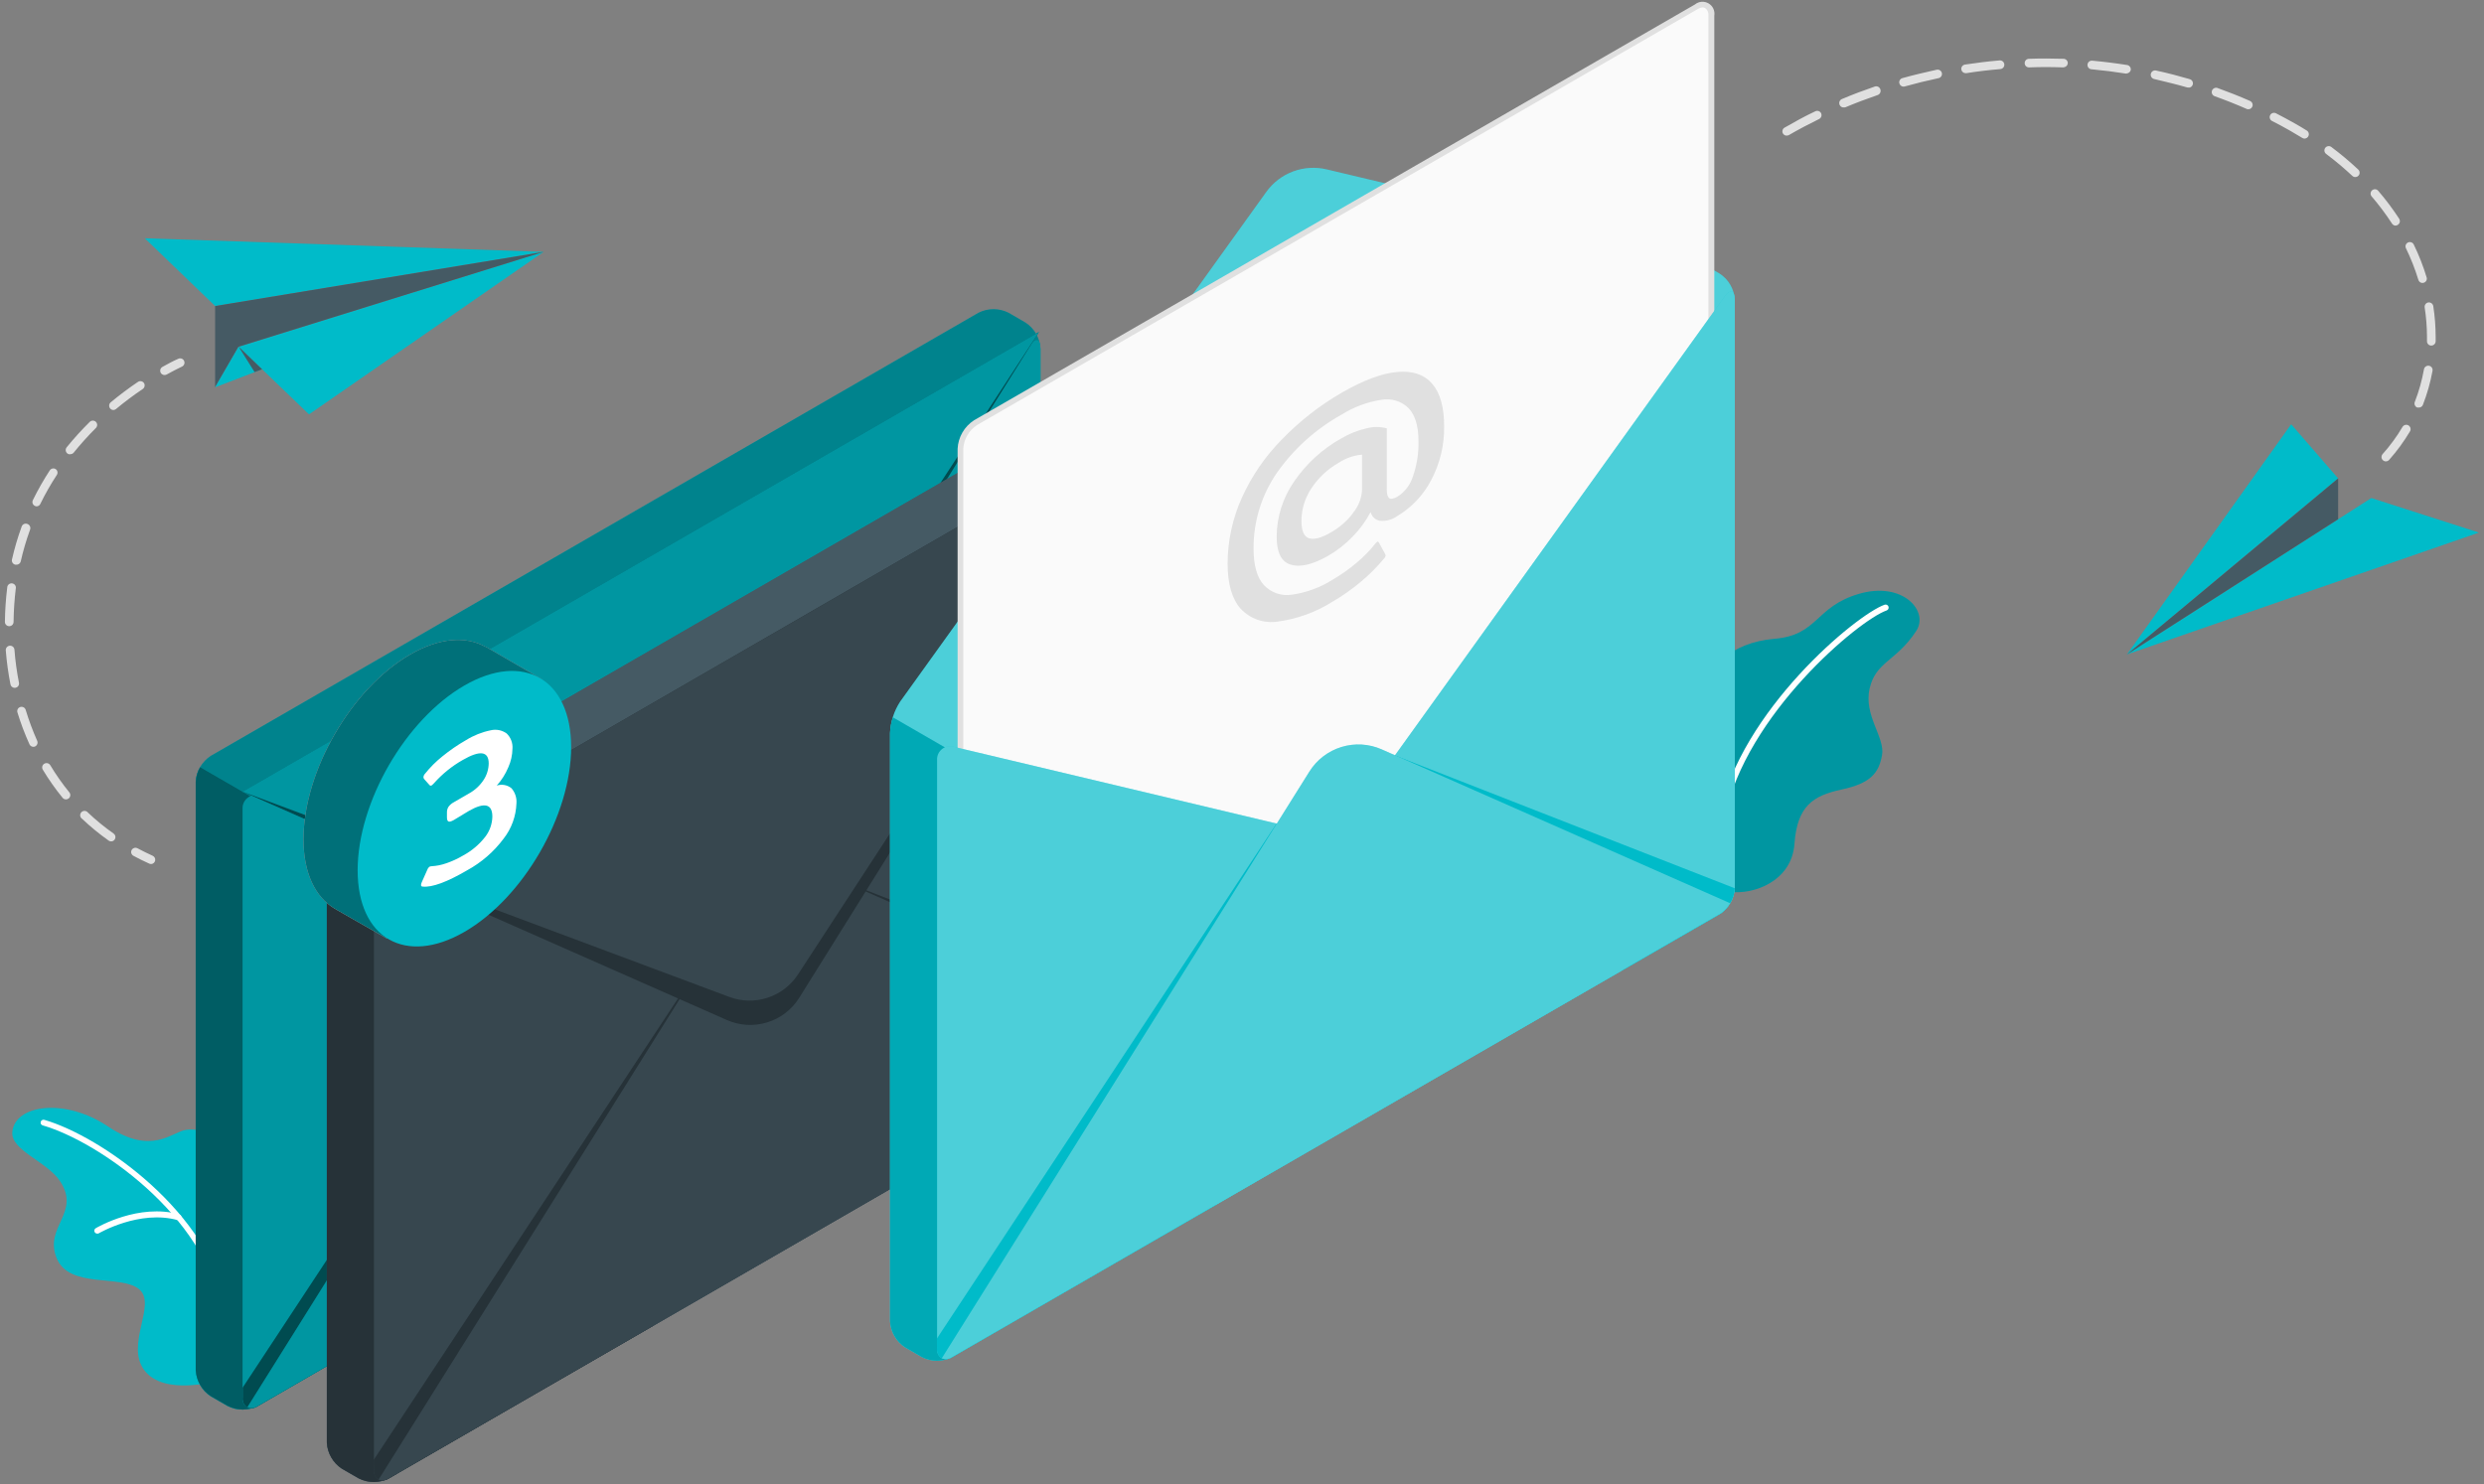<svg width="430" height="257" viewBox="0 0 430 257" fill="none" xmlns="http://www.w3.org/2000/svg">
    <rect x="0" y="0" width="430" height="257" fill="#808080" stroke="none"/>
    <path d="M41.31 60.03L94.11 43.61L53.49 71.75L41.31 60.03Z" fill="#00BBC9"/>
    <path d="M94.11 43.61L37.24 52.99L25.06 41.26L94.11 43.61Z" fill="#00BBC9"/>
    <path d="M37.24 52.99V67.06L41.31 60.03L94.11 43.61L37.24 52.99Z" fill="#455A64"/>
    <path d="M37.24 67.06L45.37 63.94L41.31 60.03L37.24 67.06Z" fill="#00BBC9"/>
    <path d="M41.31 60.03L45.37 63.94L44.07 64.43L41.31 60.03Z" fill="#455A64"/>
    <path d="M28.49 64.94C28.322 64.943 28.158 64.89 28.023 64.788C27.889 64.687 27.793 64.543 27.751 64.38C27.708 64.218 27.721 64.046 27.788 63.891C27.855 63.737 27.972 63.61 28.12 63.53C29.02 63.03 29.93 62.53 30.83 62.14C30.919 62.092 31.017 62.062 31.118 62.053C31.22 62.044 31.321 62.055 31.418 62.086C31.514 62.117 31.604 62.168 31.68 62.235C31.756 62.301 31.819 62.383 31.863 62.474C31.907 62.566 31.932 62.665 31.936 62.767C31.941 62.868 31.924 62.969 31.889 63.064C31.853 63.159 31.798 63.246 31.728 63.319C31.658 63.392 31.573 63.45 31.48 63.49C30.61 63.91 29.72 64.36 28.85 64.85C28.739 64.908 28.615 64.939 28.49 64.94Z" fill="#E0E0E0"/>
    <path d="M19.26 145.7C19.107 145.702 18.957 145.656 18.83 145.57C17.204 144.423 15.663 143.16 14.22 141.79C14.129 141.731 14.051 141.652 13.993 141.56C13.935 141.467 13.898 141.364 13.884 141.255C13.871 141.147 13.881 141.037 13.914 140.933C13.947 140.83 14.002 140.734 14.076 140.654C14.149 140.573 14.24 140.51 14.34 140.468C14.441 140.426 14.55 140.407 14.659 140.411C14.768 140.416 14.874 140.444 14.971 140.494C15.068 140.544 15.153 140.614 15.22 140.7C16.612 142.021 18.099 143.238 19.67 144.34C19.799 144.433 19.896 144.564 19.946 144.715C19.996 144.866 19.996 145.029 19.947 145.181C19.898 145.332 19.802 145.464 19.673 145.558C19.544 145.651 19.389 145.701 19.23 145.7H19.26ZM11.42 138.42C11.309 138.421 11.2 138.398 11.099 138.351C10.999 138.304 10.91 138.235 10.84 138.15C9.58 136.612 8.434 134.984 7.41 133.28C7.307 133.109 7.275 132.904 7.323 132.71C7.371 132.516 7.494 132.348 7.665 132.245C7.836 132.142 8.041 132.11 8.235 132.158C8.429 132.206 8.597 132.329 8.7 132.5C9.686 134.144 10.789 135.714 12 137.2C12.125 137.353 12.184 137.549 12.166 137.745C12.147 137.942 12.052 138.123 11.9 138.25C11.766 138.363 11.595 138.424 11.42 138.42ZM5.79 129.32C5.645 129.321 5.502 129.28 5.38 129.202C5.257 129.124 5.16 129.012 5.1 128.88C4.283 127.07 3.581 125.209 3 123.31C2.957 123.125 2.986 122.931 3.081 122.767C3.176 122.602 3.329 122.48 3.51 122.424C3.691 122.369 3.887 122.384 4.058 122.466C4.228 122.549 4.361 122.693 4.43 122.87C4.983 124.707 5.651 126.507 6.43 128.26C6.472 128.35 6.496 128.447 6.5 128.546C6.504 128.645 6.488 128.744 6.454 128.837C6.419 128.93 6.367 129.015 6.299 129.088C6.232 129.161 6.15 129.219 6.06 129.26C5.975 129.298 5.883 129.318 5.79 129.32ZM2.54 119.11C2.367 119.108 2.199 119.047 2.066 118.935C1.933 118.824 1.842 118.67 1.81 118.5C1.428 116.557 1.158 114.594 1 112.62C0.984 112.421 1.048 112.224 1.177 112.072C1.307 111.92 1.491 111.826 1.69 111.81C1.889 111.794 2.086 111.858 2.238 111.987C2.39 112.117 2.484 112.301 2.5 112.5C2.647 114.417 2.908 116.324 3.28 118.21C3.3 118.307 3.301 118.406 3.282 118.503C3.263 118.6 3.225 118.692 3.17 118.774C3.115 118.856 3.045 118.926 2.962 118.981C2.88 119.035 2.787 119.072 2.69 119.09L2.54 119.11ZM1.59 108.43C1.491 108.43 1.393 108.41 1.302 108.372C1.211 108.333 1.129 108.277 1.06 108.206C0.991 108.135 0.936 108.051 0.9 107.959C0.864 107.867 0.847 107.769 0.85 107.67C0.873 105.691 1.007 103.714 1.25 101.75C1.251 101.645 1.275 101.54 1.319 101.445C1.363 101.349 1.426 101.263 1.506 101.194C1.585 101.124 1.678 101.072 1.779 101.041C1.88 101.01 1.986 101.001 2.091 101.014C2.195 101.026 2.296 101.061 2.386 101.115C2.477 101.17 2.555 101.242 2.615 101.329C2.675 101.415 2.717 101.514 2.737 101.617C2.756 101.721 2.754 101.827 2.73 101.93C2.499 103.842 2.372 105.764 2.35 107.69C2.349 107.788 2.328 107.886 2.289 107.976C2.25 108.067 2.194 108.149 2.123 108.217C2.053 108.286 1.969 108.34 1.878 108.377C1.786 108.413 1.688 108.431 1.59 108.43ZM2.81 97.78C2.754 97.79 2.696 97.79 2.64 97.78C2.447 97.737 2.278 97.619 2.172 97.452C2.065 97.286 2.028 97.084 2.07 96.89C2.508 94.953 3.069 93.046 3.75 91.18C3.783 91.083 3.836 90.993 3.905 90.917C3.974 90.841 4.058 90.78 4.152 90.738C4.246 90.695 4.347 90.673 4.45 90.672C4.553 90.67 4.655 90.69 4.75 90.73C4.846 90.764 4.935 90.818 5.01 90.887C5.086 90.957 5.146 91.041 5.188 91.134C5.23 91.227 5.253 91.328 5.255 91.431C5.257 91.533 5.238 91.635 5.2 91.73C4.544 93.534 4.003 95.378 3.58 97.25C3.531 97.412 3.428 97.553 3.288 97.65C3.148 97.746 2.979 97.792 2.81 97.78ZM6.37 87.68C6.255 87.684 6.14 87.657 6.04 87.6C5.951 87.558 5.87 87.499 5.804 87.426C5.738 87.353 5.687 87.267 5.654 87.174C5.622 87.081 5.608 86.982 5.614 86.883C5.62 86.785 5.646 86.688 5.69 86.6C6.563 84.818 7.545 83.091 8.63 81.43C8.739 81.275 8.903 81.167 9.089 81.128C9.274 81.089 9.468 81.122 9.63 81.22C9.789 81.326 9.9 81.489 9.941 81.676C9.982 81.862 9.949 82.057 9.85 82.22C8.795 83.825 7.843 85.495 7 87.22C6.948 87.348 6.862 87.458 6.751 87.54C6.639 87.621 6.507 87.669 6.37 87.68ZM12.12 78.68C11.953 78.682 11.79 78.625 11.66 78.52C11.582 78.459 11.517 78.382 11.469 78.296C11.42 78.209 11.39 78.114 11.379 78.015C11.367 77.916 11.376 77.817 11.404 77.721C11.431 77.626 11.478 77.537 11.54 77.46C12.79 75.916 14.125 74.444 15.54 73.05C15.681 72.909 15.871 72.831 16.07 72.831C16.269 72.831 16.459 72.909 16.6 73.05C16.741 73.191 16.819 73.381 16.819 73.58C16.819 73.779 16.741 73.969 16.6 74.11C15.237 75.47 13.949 76.902 12.74 78.4C12.662 78.486 12.566 78.552 12.459 78.594C12.351 78.635 12.235 78.651 12.12 78.64V78.68ZM19.64 71C19.531 71 19.423 70.975 19.325 70.929C19.226 70.882 19.139 70.814 19.07 70.73C18.943 70.577 18.882 70.38 18.899 70.182C18.915 69.983 19.009 69.8 19.16 69.67C20.682 68.404 22.268 67.216 23.91 66.11C24.071 66.011 24.264 65.977 24.449 66.014C24.635 66.051 24.799 66.157 24.91 66.31C25.022 66.476 25.063 66.68 25.026 66.876C24.988 67.073 24.875 67.246 24.71 67.36C23.108 68.436 21.562 69.594 20.08 70.83C19.954 70.931 19.801 70.99 19.64 71Z" fill="#E0E0E0"/>
    <path d="M26.14 149.61C26.033 149.611 25.927 149.587 25.83 149.54C24.9 149.12 23.98 148.67 23.1 148.19C23.014 148.145 22.938 148.083 22.875 148.008C22.813 147.933 22.767 147.847 22.738 147.754C22.709 147.661 22.699 147.564 22.708 147.467C22.717 147.37 22.745 147.276 22.79 147.19C22.883 147.018 23.04 146.89 23.227 146.832C23.414 146.774 23.616 146.791 23.79 146.88C24.65 147.34 25.54 147.78 26.44 148.19C26.594 148.262 26.72 148.384 26.795 148.536C26.871 148.689 26.893 148.863 26.857 149.029C26.821 149.195 26.729 149.344 26.597 149.452C26.465 149.559 26.3 149.619 26.13 149.62L26.14 149.61Z" fill="#E0E0E0"/>
    <path d="M368.19 113.32L410.49 86.24L429.12 92.22L368.19 113.32Z" fill="#00BBC9"/>
    <path d="M368.19 113.32L404.75 82.84L396.62 73.46L368.19 113.32Z" fill="#00BBC9"/>
    <path d="M404.75 82.84V89.91L368.19 113.32L404.75 82.84Z" fill="#455A64"/>
    <path d="M413 79.89C412.819 79.891 412.644 79.823 412.51 79.7C412.362 79.567 412.272 79.382 412.259 79.184C412.246 78.986 412.311 78.791 412.44 78.64C413.742 77.187 414.898 75.61 415.89 73.93C415.991 73.758 416.156 73.632 416.349 73.582C416.542 73.531 416.748 73.559 416.92 73.66C417.092 73.761 417.218 73.926 417.268 74.119C417.319 74.312 417.291 74.518 417.19 74.69C416.143 76.451 414.931 78.108 413.57 79.64C413.498 79.72 413.411 79.784 413.312 79.827C413.214 79.87 413.107 79.891 413 79.89ZM418.72 70.57C418.631 70.584 418.539 70.584 418.45 70.57C418.355 70.534 418.269 70.479 418.196 70.408C418.123 70.338 418.065 70.253 418.026 70.16C417.987 70.066 417.967 69.966 417.968 69.865C417.968 69.763 417.99 69.663 418.03 69.57C418.737 67.749 419.266 65.863 419.61 63.94C419.646 63.744 419.758 63.57 419.922 63.456C420.086 63.343 420.289 63.299 420.485 63.335C420.681 63.371 420.855 63.483 420.969 63.647C421.082 63.811 421.126 64.014 421.09 64.21C420.722 66.225 420.162 68.201 419.42 70.11C419.363 70.248 419.266 70.366 419.141 70.449C419.016 70.531 418.87 70.573 418.72 70.57ZM420.86 59.84C420.762 59.839 420.665 59.818 420.575 59.779C420.485 59.74 420.404 59.683 420.336 59.613C420.268 59.542 420.215 59.459 420.18 59.367C420.144 59.276 420.127 59.178 420.13 59.08C420.13 58.82 420.13 58.56 420.13 58.3C420.126 56.602 419.992 54.907 419.73 53.23C419.701 53.033 419.751 52.832 419.869 52.671C419.987 52.51 420.163 52.402 420.36 52.37C420.557 52.344 420.756 52.395 420.917 52.512C421.077 52.63 421.186 52.804 421.22 53C421.49 54.754 421.627 56.526 421.63 58.3C421.63 58.57 421.63 58.84 421.63 59.11C421.622 59.308 421.537 59.495 421.393 59.632C421.25 59.768 421.058 59.843 420.86 59.84ZM419.35 49C419.189 48.999 419.033 48.946 418.904 48.849C418.776 48.752 418.684 48.615 418.64 48.46C418.066 46.584 417.347 44.755 416.49 42.99C416.446 42.902 416.42 42.805 416.414 42.707C416.408 42.608 416.422 42.509 416.454 42.416C416.487 42.323 416.538 42.237 416.604 42.164C416.67 42.091 416.751 42.032 416.84 41.99C417.019 41.904 417.225 41.893 417.412 41.958C417.6 42.024 417.754 42.161 417.84 42.34C418.734 44.174 419.48 46.077 420.07 48.03C420.099 48.124 420.109 48.223 420.1 48.32C420.09 48.418 420.062 48.513 420.015 48.6C419.969 48.686 419.905 48.763 419.829 48.825C419.752 48.886 419.664 48.932 419.57 48.96C419.5 48.988 419.425 49.001 419.35 49ZM414.71 39.07C414.584 39.071 414.459 39.039 414.349 38.978C414.238 38.917 414.146 38.828 414.08 38.72C413.008 37.074 411.829 35.501 410.55 34.01C410.485 33.935 410.436 33.849 410.405 33.755C410.374 33.661 410.362 33.562 410.37 33.463C410.377 33.365 410.404 33.269 410.449 33.181C410.493 33.093 410.555 33.014 410.63 32.95C410.704 32.886 410.79 32.837 410.883 32.806C410.976 32.775 411.074 32.763 411.172 32.771C411.269 32.778 411.365 32.805 411.452 32.849C411.539 32.894 411.617 32.955 411.68 33.03C413.007 34.573 414.23 36.203 415.34 37.91C415.432 38.075 415.461 38.267 415.42 38.452C415.38 38.636 415.273 38.799 415.12 38.91C415 38.998 414.858 39.05 414.71 39.06V39.07ZM407.71 30.66C407.519 30.659 407.336 30.584 407.2 30.45C405.76 29.102 404.248 27.834 402.67 26.65C402.591 26.591 402.525 26.517 402.475 26.432C402.424 26.347 402.391 26.254 402.378 26.156C402.364 26.059 402.369 25.959 402.393 25.864C402.418 25.768 402.461 25.679 402.52 25.6C402.579 25.521 402.653 25.455 402.738 25.405C402.823 25.355 402.916 25.322 403.014 25.308C403.111 25.294 403.211 25.299 403.306 25.323C403.402 25.348 403.491 25.391 403.57 25.45C405.195 26.665 406.751 27.97 408.23 29.36C408.341 29.463 408.419 29.597 408.452 29.745C408.485 29.893 408.473 30.048 408.417 30.189C408.36 30.329 408.263 30.45 408.136 30.534C408.01 30.618 407.862 30.662 407.71 30.66ZM398.94 24C398.798 23.999 398.659 23.957 398.54 23.88C397.86 23.46 397.15 23.04 396.43 22.63C395.43 22.07 394.43 21.51 393.37 20.98C393.273 20.941 393.186 20.883 393.113 20.808C393.04 20.733 392.983 20.645 392.947 20.547C392.91 20.449 392.894 20.345 392.9 20.241C392.906 20.137 392.934 20.035 392.981 19.942C393.029 19.85 393.095 19.768 393.176 19.702C393.257 19.636 393.351 19.588 393.451 19.561C393.552 19.533 393.657 19.527 393.76 19.542C393.863 19.558 393.962 19.594 394.05 19.65C395.1 20.19 396.15 20.75 397.17 21.33C397.91 21.74 398.63 22.17 399.33 22.61C399.492 22.713 399.608 22.874 399.654 23.06C399.701 23.246 399.674 23.443 399.58 23.61C399.515 23.724 399.423 23.82 399.311 23.888C399.199 23.956 399.071 23.995 398.94 24ZM309.29 23.49C309.158 23.489 309.029 23.453 308.915 23.386C308.801 23.32 308.706 23.224 308.64 23.11C308.545 22.941 308.52 22.742 308.571 22.555C308.621 22.368 308.743 22.208 308.91 22.11C310.65 21.11 312.44 20.11 314.25 19.27C314.428 19.183 314.633 19.17 314.82 19.234C315.007 19.298 315.162 19.433 315.25 19.61C315.333 19.789 315.343 19.994 315.278 20.181C315.213 20.368 315.077 20.522 314.9 20.61C313.12 21.48 311.36 22.41 309.65 23.4C309.538 23.454 309.414 23.479 309.29 23.47V23.49ZM389.19 18.92C389.086 18.921 388.983 18.897 388.89 18.85C387.09 18.06 385.23 17.32 383.37 16.66C383.182 16.592 383.028 16.453 382.943 16.272C382.857 16.091 382.847 15.883 382.915 15.695C382.983 15.507 383.122 15.353 383.303 15.268C383.484 15.182 383.692 15.172 383.88 15.24C385.77 15.92 387.66 16.67 389.5 17.48C389.66 17.548 389.792 17.67 389.872 17.825C389.953 17.98 389.976 18.158 389.94 18.328C389.903 18.498 389.808 18.651 389.671 18.759C389.534 18.867 389.364 18.924 389.19 18.92ZM319.14 18.61C318.992 18.611 318.848 18.568 318.725 18.486C318.602 18.404 318.506 18.287 318.45 18.15C318.409 18.058 318.387 17.959 318.385 17.859C318.383 17.758 318.401 17.659 318.438 17.565C318.476 17.472 318.531 17.387 318.602 17.316C318.673 17.244 318.757 17.188 318.85 17.15C320.7 16.37 322.6 15.65 324.5 15C324.595 14.96 324.698 14.941 324.801 14.943C324.905 14.945 325.007 14.968 325.1 15.011C325.194 15.055 325.278 15.117 325.347 15.194C325.416 15.271 325.468 15.362 325.5 15.46C325.536 15.556 325.553 15.659 325.549 15.762C325.545 15.865 325.52 15.966 325.476 16.059C325.433 16.153 325.371 16.236 325.294 16.305C325.217 16.374 325.127 16.427 325.03 16.46C323.16 17.1 321.28 17.81 319.47 18.57C319.363 18.6 319.25 18.607 319.14 18.59V18.61ZM378.87 15.15C378.8 15.16 378.73 15.16 378.66 15.15C376.77 14.6 374.83 14.15 372.9 13.68C372.803 13.659 372.712 13.619 372.631 13.563C372.55 13.507 372.481 13.435 372.427 13.352C372.374 13.268 372.337 13.176 372.32 13.078C372.302 12.981 372.304 12.882 372.325 12.785C372.346 12.688 372.386 12.597 372.442 12.516C372.499 12.435 372.57 12.366 372.653 12.312C372.737 12.259 372.829 12.222 372.927 12.205C373.024 12.187 373.123 12.189 373.22 12.21C375.22 12.64 377.16 13.15 379.08 13.71C379.253 13.761 379.403 13.872 379.5 14.024C379.598 14.175 379.638 14.357 379.612 14.536C379.587 14.715 379.498 14.878 379.361 14.997C379.225 15.115 379.051 15.18 378.87 15.18V15.15ZM329.52 15C329.356 14.999 329.198 14.945 329.068 14.846C328.938 14.747 328.844 14.608 328.8 14.45C328.773 14.356 328.764 14.258 328.775 14.161C328.786 14.063 328.816 13.969 328.863 13.884C328.91 13.798 328.974 13.723 329.051 13.662C329.128 13.601 329.216 13.556 329.31 13.53C331.24 12.99 333.22 12.53 335.19 12.09C335.29 12.058 335.395 12.047 335.499 12.059C335.604 12.07 335.704 12.103 335.795 12.156C335.885 12.209 335.964 12.28 336.025 12.364C336.087 12.449 336.13 12.546 336.152 12.649C336.173 12.751 336.173 12.857 336.152 12.96C336.13 13.062 336.087 13.159 336.026 13.244C335.964 13.329 335.886 13.4 335.795 13.453C335.705 13.505 335.604 13.539 335.5 13.55C333.56 13.96 331.62 14.44 329.72 14.97L329.52 15ZM368.15 12.74H368C366.05 12.43 364.06 12.18 362.1 12C361.997 11.999 361.895 11.976 361.801 11.934C361.706 11.892 361.622 11.83 361.553 11.754C361.483 11.677 361.43 11.587 361.397 11.489C361.364 11.391 361.352 11.288 361.361 11.185C361.37 11.082 361.4 10.982 361.45 10.891C361.499 10.801 361.567 10.721 361.648 10.658C361.73 10.594 361.824 10.549 361.924 10.523C362.024 10.498 362.128 10.493 362.23 10.51C364.23 10.69 366.23 10.94 368.23 11.26C368.425 11.294 368.599 11.403 368.715 11.564C368.831 11.725 368.879 11.924 368.85 12.12C368.815 12.282 368.727 12.428 368.6 12.534C368.474 12.641 368.315 12.703 368.15 12.71V12.74ZM340.26 12.67C340.082 12.67 339.91 12.607 339.774 12.491C339.639 12.376 339.548 12.216 339.52 12.04C339.491 11.843 339.541 11.642 339.659 11.481C339.777 11.32 339.953 11.212 340.15 11.18C342.15 10.88 344.15 10.63 346.15 10.46C346.248 10.451 346.348 10.462 346.442 10.492C346.536 10.522 346.624 10.57 346.699 10.634C346.775 10.697 346.837 10.775 346.883 10.863C346.929 10.951 346.956 11.046 346.965 11.145C346.974 11.243 346.963 11.343 346.933 11.437C346.903 11.531 346.855 11.619 346.791 11.694C346.728 11.77 346.65 11.832 346.562 11.878C346.474 11.924 346.378 11.951 346.28 11.96C344.28 12.13 342.33 12.36 340.38 12.67H340.26ZM357.21 11.67C355.21 11.6 353.21 11.59 351.26 11.67C351.162 11.675 351.063 11.661 350.971 11.627C350.878 11.594 350.793 11.542 350.721 11.474C350.649 11.407 350.592 11.326 350.552 11.236C350.512 11.146 350.491 11.049 350.49 10.95C350.486 10.851 350.502 10.752 350.537 10.66C350.571 10.567 350.624 10.483 350.692 10.411C350.76 10.339 350.842 10.282 350.933 10.242C351.023 10.202 351.121 10.181 351.22 10.18C353.22 10.11 355.22 10.12 357.22 10.18C357.319 10.183 357.416 10.205 357.506 10.245C357.596 10.285 357.677 10.342 357.745 10.414C357.812 10.485 357.865 10.569 357.901 10.661C357.936 10.753 357.953 10.851 357.95 10.95C357.935 11.138 357.851 11.313 357.715 11.442C357.578 11.572 357.398 11.646 357.21 11.65V11.67Z" fill="#E0E0E0"/>
    <path d="M38.08 238.91C37.58 239.18 28.4 241.78 25 237.29C21.6 232.8 27.25 225.8 24.06 223.22C20.87 220.64 11.93 223.22 9.78 217.8C7.63 212.38 14 210.04 10.42 204.57C8.16 201.12 1.84 199.22 2.13 196.01C2.55 191.32 11.19 190.01 18.73 195.08C26.27 200.15 29.79 195.99 32.18 195.65C34.57 195.31 39.73 196.06 39.57 204.46C39.41 212.86 38.08 238.91 38.08 238.91Z" fill="#00BBC9"/>
    <path d="M38.69 227C38.571 227 38.455 226.957 38.364 226.881C38.273 226.804 38.211 226.697 38.19 226.58C35.56 210.58 17.03 197.65 7.39 194.87C7.326 194.853 7.267 194.823 7.215 194.782C7.163 194.741 7.12 194.69 7.088 194.632C7.056 194.575 7.036 194.511 7.03 194.445C7.023 194.379 7.03 194.313 7.05 194.25C7.087 194.123 7.173 194.015 7.29 193.952C7.406 193.888 7.543 193.873 7.67 193.91C17.52 196.76 36.48 210.05 39.18 226.42C39.2 226.55 39.169 226.682 39.092 226.789C39.015 226.896 38.9 226.968 38.77 226.99L38.69 227Z" fill="white"/>
    <path d="M16.83 213.61C16.72 213.611 16.613 213.576 16.525 213.51C16.437 213.444 16.373 213.351 16.344 213.245C16.314 213.139 16.32 213.026 16.361 212.924C16.402 212.822 16.475 212.736 16.57 212.68C16.87 212.5 24.01 208.33 31.03 210.28C31.163 210.314 31.276 210.4 31.346 210.518C31.415 210.636 31.434 210.777 31.4 210.91C31.366 211.043 31.28 211.156 31.162 211.225C31.044 211.295 30.903 211.314 30.77 211.28C24.15 209.44 17.15 213.53 17.08 213.57C17.002 213.607 16.916 213.621 16.83 213.61Z" fill="white"/>
    <path d="M299.5 154.42C303.44 154.96 310.15 152.68 310.63 146.12C311.11 139.56 313.82 137.78 318.79 136.71C323.76 135.64 325.22 133.91 325.79 130.79C326.36 127.67 322.58 123.94 323.64 119.24C324.7 114.54 328.24 114.55 331.72 109.24C333.95 105.82 329.38 100.6 321.77 102.84C314.16 105.08 314.77 109.99 307.16 110.62C299.55 111.25 294.78 115.87 294.63 121.62C294.48 127.37 299.5 154.42 299.5 154.42Z" fill="#00BBC9"/>
    <path opacity="0.2" d="M299.5 154.42C303.44 154.96 310.15 152.68 310.63 146.12C311.11 139.56 313.82 137.78 318.79 136.71C323.76 135.64 325.22 133.91 325.79 130.79C326.36 127.67 322.58 123.94 323.64 119.24C324.7 114.54 328.24 114.55 331.72 109.24C333.95 105.82 329.38 100.6 321.77 102.84C314.16 105.08 314.77 109.99 307.16 110.62C299.55 111.25 294.78 115.87 294.63 121.62C294.48 127.37 299.5 154.42 299.5 154.42Z" fill="black"/>
    <path d="M298.06 141.84H298C297.936 141.827 297.874 141.801 297.82 141.764C297.766 141.728 297.719 141.681 297.683 141.626C297.647 141.571 297.621 141.51 297.609 141.445C297.596 141.381 297.597 141.314 297.61 141.25C301.29 123.06 321.36 106.41 326.25 104.71C326.383 104.666 326.527 104.677 326.652 104.74C326.777 104.803 326.871 104.912 326.915 105.045C326.959 105.178 326.948 105.322 326.885 105.447C326.822 105.572 326.713 105.666 326.58 105.71C321.8 107.37 302.19 123.71 298.58 141.5C298.543 141.606 298.472 141.697 298.378 141.758C298.284 141.82 298.172 141.848 298.06 141.84Z" fill="white"/>
    <path d="M33.88 135.39C33.929 134.488 34.19 133.611 34.642 132.829C35.093 132.047 35.723 131.383 36.48 130.89L169.39 54.15C170.195 53.745 171.084 53.535 171.985 53.535C172.886 53.535 173.775 53.745 174.58 54.15L177.51 55.85C178.268 56.341 178.9 57.005 179.352 57.787C179.804 58.569 180.064 59.448 180.11 60.35V162.23C180.059 163.131 179.797 164.008 179.345 164.789C178.894 165.571 178.265 166.236 177.51 166.73L44.6 243.46C43.794 243.869 42.904 244.083 42 244.083C41.096 244.083 40.206 243.869 39.4 243.46L36.48 241.77C35.724 241.276 35.095 240.612 34.644 239.83C34.192 239.048 33.93 238.171 33.88 237.27V135.39Z" fill="#00BBC9"/>
    <path opacity="0.3" d="M33.88 135.39C33.929 134.488 34.19 133.611 34.642 132.829C35.093 132.047 35.723 131.383 36.48 130.89L169.39 54.15C170.195 53.745 171.084 53.535 171.985 53.535C172.886 53.535 173.775 53.745 174.58 54.15L177.51 55.85C178.268 56.341 178.9 57.005 179.352 57.787C179.804 58.569 180.064 59.448 180.11 60.35V162.23C180.059 163.131 179.797 164.008 179.345 164.789C178.894 165.571 178.265 166.236 177.51 166.73L44.6 243.46C43.794 243.869 42.904 244.083 42 244.083C41.096 244.083 40.206 243.869 39.4 243.46L36.48 241.77C35.724 241.276 35.095 240.612 34.644 239.83C34.192 239.048 33.93 238.171 33.88 237.27V135.39Z" fill="black"/>
    <path d="M46.06 139.43L34.64 132.83C34.173 133.605 33.912 134.486 33.88 135.39V237.27C33.93 238.171 34.192 239.048 34.644 239.83C35.095 240.612 35.724 241.276 36.48 241.77L39.4 243.46C40.206 243.869 41.096 244.083 42 244.083C42.904 244.083 43.794 243.869 44.6 243.46L46.06 242.62V139.43Z" fill="#00BBC9"/>
    <path opacity="0.5" d="M46.06 139.43L34.64 132.83C34.173 133.605 33.912 134.486 33.88 135.39V237.27C33.93 238.171 34.192 239.048 34.644 239.83C35.095 240.612 35.724 241.276 36.48 241.77L39.4 243.46C40.206 243.869 41.096 244.083 42 244.083C42.904 244.083 43.794 243.869 44.6 243.46L46.06 242.62V139.43Z" fill="black"/>
    <path d="M180.11 60.35V162.23C180.076 163.163 179.797 164.07 179.3 164.86C178.916 165.525 178.398 166.104 177.78 166.56L177.68 166.62L177.51 166.73L44.6 243.46C44.346 243.64 44.05 243.752 43.741 243.787C43.431 243.822 43.118 243.778 42.83 243.66C42.553 243.486 42.329 243.239 42.183 242.946C42.037 242.653 41.973 242.326 42 242V140.08C41.977 139.715 42.044 139.35 42.193 139.017C42.342 138.683 42.57 138.391 42.857 138.165C43.144 137.939 43.482 137.785 43.841 137.718C44.2 137.651 44.571 137.673 44.92 137.78L100.81 151.07L108.13 152.81C108.994 152.972 109.886 152.894 110.709 152.586C111.532 152.277 112.255 151.75 112.8 151.06L121.28 139.25L178.36 59.78C179.32 58.44 180.11 58.69 180.11 60.35Z" fill="#00BBC9"/>
    <path opacity="0.2" d="M180.11 60.35V162.23C180.076 163.163 179.797 164.07 179.3 164.86C178.916 165.525 178.398 166.104 177.78 166.56L177.68 166.62L177.51 166.73L44.6 243.46C44.346 243.64 44.05 243.752 43.741 243.787C43.431 243.822 43.118 243.778 42.83 243.66C42.553 243.486 42.329 243.239 42.183 242.946C42.037 242.653 41.973 242.326 42 242V140.08C41.977 139.715 42.044 139.35 42.193 139.017C42.342 138.683 42.57 138.391 42.857 138.165C43.144 137.939 43.482 137.785 43.841 137.718C44.2 137.651 44.571 137.673 44.92 137.78L100.81 151.07L108.13 152.81C108.994 152.972 109.886 152.894 110.709 152.586C111.532 152.277 112.255 151.75 112.8 151.06L121.28 139.25L178.36 59.78C179.32 58.44 180.11 58.69 180.11 60.35Z" fill="black"/>
    <path d="M177.51 166.73L177.68 166.62L177.78 166.56C178.399 166.104 178.916 165.525 179.3 164.86C179.791 164.082 180.071 163.189 180.11 162.27L121.28 139.27L160.68 176.47L177.51 166.73Z" fill="#00BBC9"/>
    <path opacity="0.6" d="M177.51 166.73L177.68 166.62L177.78 166.56C178.399 166.104 178.916 165.525 179.3 164.86C179.791 164.082 180.071 163.189 180.11 162.27L121.28 139.27L160.68 176.47L177.51 166.73Z" fill="black"/>
    <path d="M42 242C41.962 242.332 42.017 242.669 42.161 242.971C42.304 243.273 42.529 243.529 42.81 243.71C43.098 243.828 43.411 243.872 43.721 243.837C44.03 243.802 44.326 243.69 44.58 243.51L90.36 217L100.81 151L42 240.27V242Z" fill="#00BBC9"/>
    <path opacity="0.6" d="M42 242C41.962 242.332 42.017 242.669 42.161 242.971C42.304 243.273 42.529 243.529 42.81 243.71C43.098 243.828 43.411 243.872 43.721 243.837C44.03 243.802 44.326 243.69 44.58 243.51L90.36 217L100.81 151L42 240.27V242Z" fill="black"/>
    <path d="M179.3 164.86C178.916 165.525 178.399 166.104 177.78 166.56L177.68 166.62L44.6 243.46C44.346 243.64 44.05 243.752 43.741 243.787C43.431 243.822 43.118 243.778 42.83 243.66L106.48 142.05C107.759 140.015 109.729 138.508 112.028 137.807C114.327 137.105 116.802 137.256 119 138.23L179.3 164.86Z" fill="#00BBC9"/>
    <path opacity="0.2" d="M179.3 164.86C178.916 165.525 178.399 166.104 177.78 166.56L177.68 166.62L44.6 243.46C44.346 243.64 44.05 243.752 43.741 243.787C43.431 243.822 43.118 243.778 42.83 243.66L106.48 142.05C107.759 140.015 109.729 138.508 112.028 137.807C114.327 137.105 116.802 137.256 119 138.23L179.3 164.86Z" fill="black"/>
    <path d="M42 137.08L103.13 164.08C105.331 165.052 107.808 165.197 110.108 164.49C112.408 163.783 114.375 162.27 115.65 160.23L179.84 57.5L42 137.08Z" fill="#00BBC9"/>
    <path opacity="0.6" d="M42 137.08L103.13 164.08C105.331 165.052 107.808 165.197 110.108 164.49C112.408 163.783 114.375 162.27 115.65 160.23L179.84 57.5L42 137.08Z" fill="black"/>
    <path d="M42 137.08L103.56 160.08C105.687 160.874 108.022 160.921 110.179 160.212C112.336 159.503 114.188 158.081 115.43 156.18L179.84 57.5L42 137.08Z" fill="#00BBC9"/>
    <path opacity="0.2" d="M42 137.08L103.56 160.08C105.687 160.874 108.022 160.921 110.179 160.212C112.336 159.503 114.188 158.081 115.43 156.18L179.84 57.5L42 137.08Z" fill="black"/>
    <path d="M56.58 147.94C56.627 147.038 56.886 146.159 57.338 145.377C57.79 144.595 58.422 143.931 59.18 143.44L192.09 66.7C192.896 66.291 193.786 66.077 194.69 66.077C195.594 66.077 196.484 66.291 197.29 66.7L200.22 68.39C200.975 68.884 201.603 69.549 202.053 70.33C202.503 71.112 202.762 71.989 202.81 72.89V174.77C202.761 175.67 202.501 176.547 202.051 177.328C201.601 178.11 200.974 178.775 200.22 179.27L67.3 256C66.495 256.405 65.606 256.615 64.705 256.615C63.804 256.615 62.915 256.405 62.11 256L59.18 254.31C58.425 253.816 57.796 253.151 57.345 252.369C56.893 251.588 56.631 250.711 56.58 249.81V147.94Z" fill="#455A64"/>
    <path d="M56.58 147.94C56.627 147.038 56.886 146.159 57.338 145.377C57.79 144.595 58.422 143.931 59.18 143.44L192.09 66.7C192.896 66.291 193.786 66.077 194.69 66.077C195.594 66.077 196.484 66.291 197.29 66.7L200.22 68.39C200.975 68.884 201.603 69.549 202.053 70.33C202.503 71.112 202.762 71.989 202.81 72.89V174.77C202.761 175.67 202.501 176.547 202.051 177.328C201.601 178.11 200.974 178.775 200.22 179.27L67.3 256C66.495 256.405 65.606 256.615 64.705 256.615C63.804 256.615 62.915 256.405 62.11 256L59.18 254.31C58.425 253.816 57.796 253.151 57.345 252.369C56.893 251.588 56.631 250.711 56.58 249.81V147.94Z" fill="#455A64"/>
    <path d="M68.77 152L57.34 145.41C56.872 146.184 56.61 147.066 56.58 147.97V249.82C56.631 250.721 56.893 251.598 57.345 252.379C57.796 253.161 58.425 253.826 59.18 254.32L62.11 256.01C62.915 256.415 63.804 256.625 64.705 256.625C65.606 256.625 66.495 256.415 67.3 256.01L68.77 255.16V152Z" fill="#263238"/>
    <path d="M202.82 72.89V174.77C202.786 175.703 202.507 176.61 202.01 177.4C201.626 178.065 201.108 178.644 200.49 179.1L200.39 179.16L200.22 179.27L67.31 256C67.056 256.18 66.76 256.292 66.451 256.327C66.141 256.362 65.828 256.318 65.54 256.2C65.259 256.019 65.034 255.763 64.891 255.461C64.747 255.159 64.692 254.822 64.73 254.49V152.62C64.707 152.255 64.773 151.89 64.923 151.557C65.072 151.223 65.3 150.931 65.587 150.705C65.874 150.479 66.212 150.325 66.571 150.258C66.93 150.191 67.301 150.213 67.65 150.32L123.54 163.61L130.86 165.35C131.724 165.512 132.616 165.434 133.439 165.126C134.262 164.817 134.985 164.29 135.53 163.6L144 151.79L201.08 72.32C202 71 202.82 71.23 202.82 72.89Z" fill="#37474F"/>
    <path d="M200.22 179.27L200.39 179.16L200.49 179.1C201.108 178.644 201.626 178.065 202.01 177.4C202.495 176.624 202.771 175.735 202.81 174.82L143.99 151.82L183.38 189L200.22 179.27Z" fill="#263238"/>
    <path d="M64.71 254.5C64.672 254.832 64.727 255.168 64.871 255.471C65.014 255.773 65.239 256.029 65.52 256.21C65.808 256.328 66.121 256.372 66.431 256.337C66.74 256.302 67.036 256.19 67.29 256.01L113.05 229.59L123.5 163.59L64.69 252.79L64.71 254.5Z" fill="#263238"/>
    <path d="M202 177.4C201.616 178.065 201.099 178.644 200.48 179.1L200.38 179.16L67.31 256C67.056 256.18 66.76 256.292 66.451 256.327C66.141 256.362 65.828 256.318 65.54 256.2L129.18 154.6C130.456 152.561 132.425 151.051 134.724 150.345C137.024 149.64 139.5 149.787 141.7 150.76L202 177.4Z" fill="#37474F"/>
    <path d="M64.71 149.63L125.84 176.63C128.04 177.599 130.515 177.743 132.812 177.036C135.11 176.329 137.076 174.818 138.35 172.78L202.54 70L64.71 149.63Z" fill="#263238"/>
    <path d="M64.71 149.63L126.26 172.63C128.389 173.427 130.725 173.475 132.885 172.766C135.044 172.057 136.898 170.633 138.14 168.73L202.54 70L64.71 149.63Z" fill="#37474F"/>
    <path d="M154.07 228.81V126.93C154.163 124.997 154.767 123.123 155.82 121.5L219.21 33.23C220.367 31.617 221.977 30.385 223.836 29.691C225.695 28.996 227.719 28.871 229.65 29.33L289.26 43.5C291.181 44.011 293.034 44.75 294.78 45.7L297.71 47.39C298.463 47.886 299.09 48.551 299.54 49.332C299.99 50.114 300.25 50.99 300.3 51.89V153.77C300.248 154.67 299.987 155.545 299.538 156.327C299.088 157.108 298.462 157.773 297.71 158.27L164.79 235C163.985 235.407 163.097 235.619 162.195 235.619C161.293 235.619 160.405 235.407 159.6 235L156.67 233.31C155.914 232.816 155.285 232.152 154.834 231.37C154.382 230.588 154.12 229.711 154.07 228.81Z" fill="#00BBC9"/>
    <path opacity="0.3" d="M154.07 228.81V126.93C154.163 124.997 154.767 123.123 155.82 121.5L219.21 33.23C220.367 31.617 221.977 30.385 223.836 29.691C225.695 28.996 227.719 28.871 229.65 29.33L289.26 43.5C291.181 44.011 293.034 44.75 294.78 45.7L297.71 47.39C298.463 47.886 299.09 48.551 299.54 49.332C299.99 50.114 300.25 50.99 300.3 51.89V153.77C300.248 154.67 299.987 155.545 299.538 156.327C299.088 157.108 298.462 157.773 297.71 158.27L164.79 235C163.985 235.407 163.097 235.619 162.195 235.619C161.293 235.619 160.405 235.407 159.6 235L156.67 233.31C155.914 232.816 155.285 232.152 154.834 231.37C154.382 230.588 154.12 229.711 154.07 228.81Z" fill="white"/>
    <path d="M166.25 77.69V207.69C166.25 209.34 167.42 210.02 168.85 209.19L293.64 137.19C294.397 136.698 295.028 136.034 295.48 135.252C295.931 134.47 296.192 133.592 296.24 132.69V2.69C296.24 1.03 295.08 0.36 293.64 1.19L168.85 73.19C168.093 73.683 167.463 74.347 167.012 75.129C166.56 75.911 166.299 76.788 166.25 77.69Z" fill="#FAFAFA"/>
    <path d="M167.69 210.06C167.368 210.062 167.05 209.98 166.77 209.82C166.428 209.592 166.154 209.275 165.978 208.903C165.802 208.532 165.73 208.119 165.77 207.71V77.71C165.817 76.719 166.101 75.754 166.597 74.895C167.092 74.035 167.786 73.307 168.62 72.77L293.41 0.77C293.736 0.505 294.135 0.345 294.553 0.311C294.972 0.278 295.391 0.373 295.755 0.584C296.118 0.794 296.409 1.11 296.589 1.49C296.768 1.87 296.828 2.295 296.76 2.71V132.71C296.713 133.7 296.43 134.664 295.934 135.522C295.439 136.379 294.744 137.106 293.91 137.64L169.12 209.64C168.689 209.904 168.196 210.049 167.69 210.06ZM294.8 1.28C294.477 1.298 294.164 1.398 293.89 1.57L169.1 73.62C168.421 74.071 167.855 74.673 167.447 75.379C167.04 76.085 166.801 76.876 166.75 77.69V207.69C166.69 207.924 166.708 208.172 166.802 208.395C166.896 208.618 167.06 208.805 167.27 208.926C167.479 209.047 167.723 209.096 167.963 209.066C168.203 209.036 168.427 208.929 168.6 208.76L293.39 136.76C294.07 136.31 294.636 135.708 295.044 135.001C295.452 134.295 295.69 133.504 295.74 132.69V2.69C295.768 2.455 295.736 2.218 295.647 1.999C295.558 1.78 295.414 1.588 295.23 1.44C295.104 1.349 294.955 1.293 294.8 1.28Z" fill="#E0E0E0"/>
    <path d="M163.56 129.41L154.56 124.21C154.269 125.088 154.107 126.005 154.08 126.93V228.81C154.13 229.711 154.392 230.588 154.844 231.37C155.295 232.152 155.924 232.816 156.68 233.31L159.6 235C160.404 235.409 161.293 235.622 162.195 235.622C163.097 235.622 163.986 235.409 164.79 235L166.04 234.29L163.56 129.41Z" fill="#00BBC9"/>
    <g opacity="0.1">
    <path d="M163.56 129.41L154.56 124.21C154.269 125.088 154.107 126.005 154.08 126.93V228.81C154.13 229.711 154.392 230.588 154.844 231.37C155.295 232.152 155.924 232.816 156.68 233.31L159.6 235C160.404 235.409 161.293 235.622 162.195 235.622C163.097 235.622 163.986 235.409 164.79 235L166.04 234.29L163.56 129.41Z" fill="black"/>
    </g>
    <path d="M300.31 51.89V153.77C300.276 154.703 299.997 155.61 299.5 156.4C299.116 157.065 298.598 157.644 297.98 158.1L297.88 158.16L297.71 158.27L164.8 235C164.546 235.18 164.25 235.292 163.941 235.327C163.631 235.362 163.318 235.318 163.03 235.2C162.749 235.019 162.524 234.763 162.381 234.461C162.237 234.159 162.182 233.822 162.22 233.49V131.62C162.197 131.255 162.264 130.89 162.413 130.557C162.562 130.223 162.79 129.931 163.077 129.705C163.364 129.479 163.702 129.325 164.061 129.258C164.421 129.191 164.791 129.213 165.14 129.32L221 142.61L228.32 144.35C229.185 144.514 230.079 144.437 230.904 144.129C231.73 143.82 232.454 143.292 233 142.6L241.48 130.79L298.56 51.32C299.52 50 300.31 50.23 300.31 51.89Z" fill="#00BBC9"/>
    <path opacity="0.3" d="M300.31 51.89V153.77C300.276 154.703 299.997 155.61 299.5 156.4C299.116 157.065 298.598 157.644 297.98 158.1L297.88 158.16L297.71 158.27L164.8 235C164.546 235.18 164.25 235.292 163.941 235.327C163.631 235.362 163.318 235.318 163.03 235.2C162.749 235.019 162.524 234.763 162.381 234.461C162.237 234.159 162.182 233.822 162.22 233.49V131.62C162.197 131.255 162.264 130.89 162.413 130.557C162.562 130.223 162.79 129.931 163.077 129.705C163.364 129.479 163.702 129.325 164.061 129.258C164.421 129.191 164.791 129.213 165.14 129.32L221 142.61L228.32 144.35C229.185 144.514 230.079 144.437 230.904 144.129C231.73 143.82 232.454 143.292 233 142.6L241.48 130.79L298.56 51.32C299.52 50 300.31 50.23 300.31 51.89Z" fill="white"/>
    <path d="M297.71 158.27L297.88 158.16L297.98 158.1C298.598 157.644 299.116 157.065 299.5 156.4C299.986 155.62 300.261 154.728 300.3 153.81L241.48 130.81L280.87 168L297.71 158.27Z" fill="#00BBC9"/>
    <path d="M162.2 233.5C162.162 233.832 162.217 234.168 162.361 234.471C162.504 234.773 162.729 235.029 163.01 235.21C163.298 235.328 163.611 235.372 163.921 235.337C164.23 235.302 164.526 235.19 164.78 235.01L210.54 208.59L220.99 142.59L162.18 231.79L162.2 233.5Z" fill="#00BBC9"/>
    <path d="M299.5 156.4C299.116 157.065 298.599 157.644 297.98 158.1L297.88 158.16L164.8 235C164.546 235.18 164.25 235.292 163.941 235.327C163.631 235.362 163.318 235.318 163.03 235.2L226.67 133.6C227.946 131.564 229.912 130.055 232.21 129.35C234.507 128.644 236.981 128.79 239.18 129.76L299.5 156.4Z" fill="#00BBC9"/>
    <path opacity="0.3" d="M299.5 156.4C299.116 157.065 298.599 157.644 297.98 158.1L297.88 158.16L164.8 235C164.546 235.18 164.25 235.292 163.941 235.327C163.631 235.362 163.318 235.318 163.03 235.2L226.67 133.6C227.946 131.564 229.912 130.055 232.21 129.35C234.507 128.644 236.981 128.79 239.18 129.76L299.5 156.4Z" fill="white"/>
    <path d="M221.2 107.63C220.033 107.811 218.84 107.705 217.723 107.321C216.607 106.938 215.6 106.289 214.79 105.43C213.27 103.74 212.51 101.13 212.51 97.62C212.513 93.66 213.361 89.746 215 86.14C216.682 82.43 219.004 79.045 221.86 76.14C224.931 72.956 228.431 70.216 232.26 68C236.013 65.84 239.217 64.643 241.87 64.41C244.54 64.17 246.55 64.86 247.93 66.46C249.31 68.06 249.99 70.51 249.99 73.79C250.048 77.043 249.277 80.257 247.75 83.13C246.404 85.732 244.353 87.901 241.83 89.39C240.959 90.009 239.892 90.286 238.83 90.17C238.452 90.095 238.104 89.913 237.827 89.645C237.551 89.377 237.357 89.035 237.27 88.66C236.437 90.235 235.38 91.68 234.13 92.95C232.866 94.254 231.425 95.375 229.85 96.28C227.13 97.82 224.96 98.28 223.36 97.75C221.76 97.22 221 95.6 221 92.9C221.023 89.507 222.068 86.2 224 83.41C226.103 80.317 228.896 77.756 232.16 75.93C233.523 75.118 235.004 74.524 236.55 74.17C237.699 73.859 238.911 73.859 240.06 74.17V84.7C240.06 85.55 240.21 86.07 240.5 86.27C240.79 86.47 241.27 86.37 241.95 85.98C243.217 85.156 244.154 83.914 244.6 82.47C245.276 80.519 245.598 78.464 245.55 76.4C245.55 73.773 244.977 71.863 243.83 70.67C243.217 70.071 242.47 69.627 241.65 69.377C240.831 69.126 239.963 69.076 239.12 69.23C236.679 69.603 234.34 70.474 232.25 71.79C227.829 74.243 224.017 77.661 221.1 81.79C218.404 85.665 216.972 90.279 217 95C217 97.873 217.59 99.97 218.77 101.29C219.382 101.951 220.148 102.45 220.999 102.743C221.85 103.036 222.761 103.114 223.65 102.97C226.139 102.617 228.524 101.742 230.65 100.4C232.117 99.551 233.506 98.574 234.8 97.48C236.005 96.485 237.101 95.366 238.07 94.14C238.17 94.011 238.288 93.897 238.42 93.8C238.51 93.75 238.6 93.8 238.68 93.92L239.78 95.92C239.82 95.999 239.85 96.083 239.87 96.17C239.835 96.393 239.726 96.597 239.56 96.75C238.352 98.203 237.013 99.542 235.56 100.75C234.03 102.033 232.395 103.184 230.67 104.19C227.797 106.004 224.567 107.177 221.2 107.63ZM234.2 88.83C235.152 87.707 235.707 86.301 235.78 84.83V78.73C234.353 78.85 232.978 79.325 231.78 80.11C229.872 81.183 228.248 82.695 227.04 84.52C225.907 86.195 225.298 88.168 225.29 90.19C225.29 91.88 225.71 92.89 226.56 93.19C227.41 93.49 228.72 93.19 230.51 92.12C231.959 91.282 233.227 90.163 234.24 88.83H234.2Z" fill="#E0E0E0"/>
    <path d="M93.84 117.65L84.09 112H84.02C80.69 110.12 76.1 110.4 71.02 113.33C60.81 119.22 52.54 133.55 52.54 145.33C52.54 151.22 54.6 155.33 57.93 157.33L67 162.52L68.64 159.79C70.5 159.373 72.287 158.679 73.94 157.73C84.14 151.83 92.42 137.5 92.42 125.73C92.415 124.139 92.22 122.555 91.84 121.01L93.84 117.65Z" fill="#F28F8F"/>
    <path d="M93.84 117.65L84.09 112H84.02C80.69 110.12 76.1 110.4 71.02 113.33C60.81 119.22 52.54 133.55 52.54 145.33C52.54 151.22 54.6 155.33 57.93 157.33L67 162.52L68.64 159.79C70.5 159.373 72.287 158.679 73.94 157.73C84.14 151.83 92.42 137.5 92.42 125.73C92.415 124.139 92.22 122.555 91.84 121.01L93.84 117.65Z" fill="#00BBC9"/>
    <path opacity="0.4" d="M93.84 117.65L84.09 112H84.02C80.69 110.12 76.1 110.4 71.02 113.33C60.81 119.22 52.54 133.55 52.54 145.33C52.54 151.22 54.6 155.33 57.93 157.33L67 162.52L68.64 159.79C70.5 159.373 72.287 158.679 73.94 157.73C84.14 151.83 92.42 137.5 92.42 125.73C92.415 124.139 92.22 122.555 91.84 121.01L93.84 117.65Z" fill="black"/>
    <path d="M80.39 118.7C70.18 124.6 61.91 138.93 61.91 150.7C61.91 162.47 70.18 167.26 80.39 161.37C90.6 155.48 98.87 141.15 98.87 129.37C98.87 117.59 90.6 112.81 80.39 118.7Z" fill="#00BBC9"/>
    <path d="M73.17 153.52C72.98 153.52 72.88 153.41 72.88 153.24C72.9 153.052 72.954 152.869 73.04 152.7L73.97 150.61C74.032 150.405 74.154 150.224 74.32 150.09C74.459 150.027 74.608 149.993 74.76 149.99C75.592 149.94 76.413 149.776 77.2 149.5C78.246 149.148 79.252 148.685 80.2 148.12C81.675 147.321 82.969 146.224 84 144.9C84.773 143.898 85.204 142.675 85.23 141.41C85.23 139.2 83.88 138.88 81.18 140.41L78.55 142C78.12 142.24 77.82 142.33 77.64 142.25C77.46 142.17 77.37 141.93 77.37 141.53V140.7C77.356 140.347 77.45 139.998 77.64 139.7C77.881 139.375 78.192 139.108 78.55 138.92L81.16 137.41C82.206 136.841 83.093 136.019 83.74 135.02C84.282 134.182 84.58 133.208 84.6 132.21C84.6 130.07 83.093 129.87 80.08 131.61C78.227 132.666 76.558 134.017 75.14 135.61C75.007 135.76 74.859 135.898 74.7 136.02C74.641 136.048 74.575 136.055 74.511 136.041C74.448 136.026 74.391 135.991 74.35 135.94L73.46 134.94C73.41 134.894 73.371 134.838 73.343 134.776C73.316 134.715 73.301 134.648 73.3 134.58C73.32 134.35 73.419 134.135 73.58 133.97C74.466 132.862 75.472 131.856 76.58 130.97C77.87 129.919 79.245 128.975 80.69 128.15C81.995 127.338 83.434 126.766 84.94 126.46C85.414 126.344 85.907 126.334 86.386 126.429C86.864 126.524 87.316 126.722 87.71 127.01C88.065 127.352 88.339 127.77 88.512 128.232C88.685 128.694 88.753 129.189 88.71 129.68C88.688 130.781 88.442 131.866 87.99 132.87C87.507 134.029 86.83 135.097 85.99 136.03C86.422 135.885 86.883 135.853 87.331 135.935C87.778 136.017 88.198 136.211 88.55 136.5C88.858 136.859 89.092 137.275 89.238 137.725C89.384 138.174 89.439 138.649 89.4 139.12C89.324 141.337 88.546 143.473 87.18 145.22C85.503 147.47 83.361 149.332 80.9 150.68C77.38 152.74 74.803 153.687 73.17 153.52Z" fill="white"/>
    </svg>
    